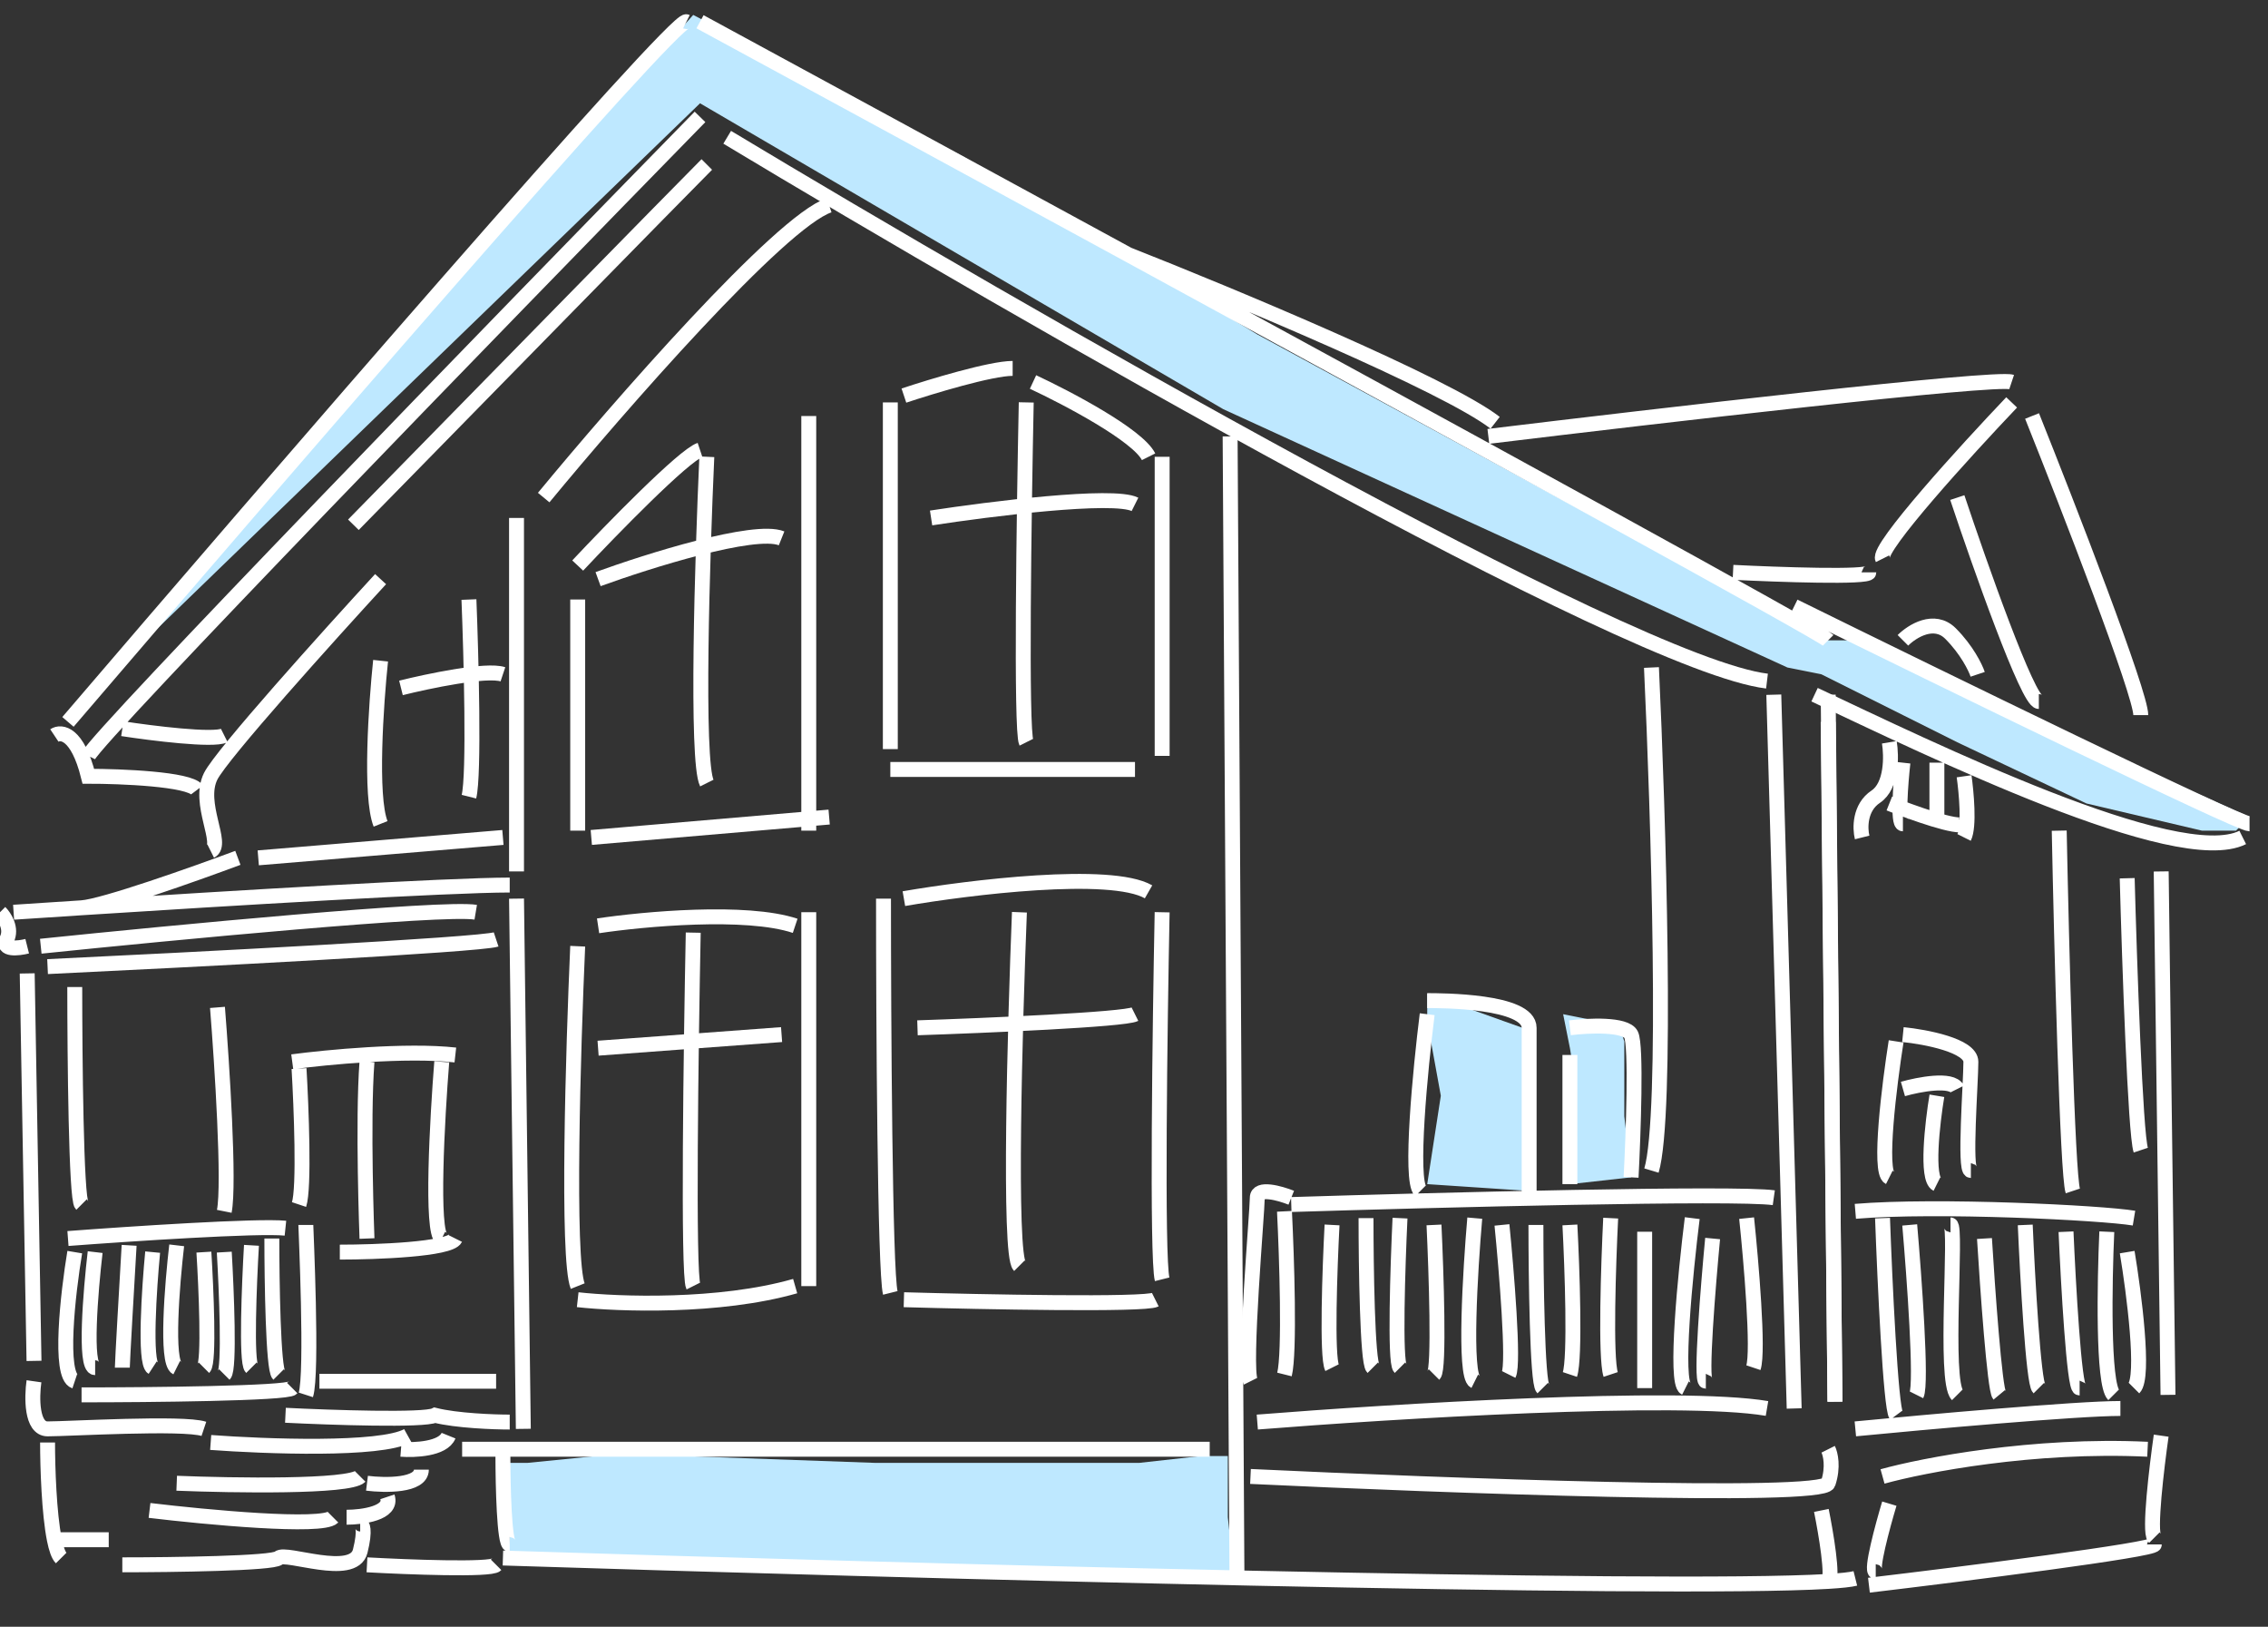 <svg width="152" height="109" viewBox="0 0 152 109" fill="none" xmlns="http://www.w3.org/2000/svg">
<rect x="0" y="0" width="152" height="109" fill="#333333" stroke="none"/>
<g clip-path="url(#clip0_897_19507)">
<path d="M46.46 1L64.679 10.565L84.265 22.407L122.069 42.904H124.346L150.764 54.746L149.853 55.657H147.576L139.832 53.835L131.178 49.736L122.069 45.181L119.792 44.725L81.987 27.418L46.916 6.921L4.557 47.914L46.46 1Z" fill="#BEE8FF"/>
<path d="M33.707 98.016H35.372L39.927 97.561H45.848L58.602 98.016H69.988H76.365L80.464 97.561H82.286L82.287 101.66L82.742 105.759L34.006 104.393C34.307 102.286 34.21 100.141 33.72 98.07L33.707 98.016Z" fill="#BEE8FF"/>
<path d="M95.652 68.41V66.588L102.029 68.865V71.143V72.509V73.876L102.484 79.797L95.652 79.341L96.563 73.42L95.652 68.41Z" fill="#BEE8FF"/>
<path d="M105.216 70.232L104.761 67.955L107.038 68.41H108.405L108.86 69.777V71.143V72.965V74.787L109.315 78.886L105.216 79.342L105.672 76.153V72.965L105.216 70.232Z" fill="#BEE8FF"/>
<path d="M59.212 60.212C59.212 68.41 59.303 85.171 59.667 86.629M60.578 60.212C64.981 59.452 74.424 58.298 76.975 59.756M77.886 61.123C77.734 68.714 77.522 84.261 77.886 85.718M60.578 87.085C65.892 87.236 76.702 87.449 77.43 87.085M68.321 61.123C68.017 68.714 67.592 84.078 68.321 84.807M61.489 68.866C66.044 68.714 75.335 68.319 76.064 67.955M30.972 97.105C47.217 97.105 79.981 97.105 81.074 97.105M33.705 104.393C59.99 105.236 111.549 106.626 122.522 105.96M124.344 105.759C124.02 105.84 123.401 105.907 122.522 105.96M125.255 106.214C131.632 105.455 144.385 103.846 144.385 103.482M144.841 96.194C144.537 98.32 144.021 102.662 144.385 103.026M126.166 98.927C128.899 98.168 136.278 96.741 143.93 97.105M124.344 95.739C129.051 95.283 139.193 94.372 142.108 94.372M126.622 100.749C126.166 102.267 125.346 105.304 125.711 105.304M122.067 101.204C122.371 102.705 122.887 105.756 122.522 105.96M83.807 98.927C96.56 99.534 122.158 100.476 122.522 99.382C122.887 98.289 122.674 97.409 122.522 97.105M84.263 95.283C93.22 94.567 112.593 93.383 118.423 94.372M95.649 67.955C95.194 71.598 94.465 79.068 95.194 79.797M95.649 67.044C96.56 67.044 102.482 67.044 102.482 68.866C102.482 70.323 102.482 76.76 102.482 79.797M105.214 70.688C105.214 73.269 105.214 78.613 105.214 79.341M105.214 68.866C106.429 68.714 108.949 68.592 109.314 69.321C109.678 70.05 109.465 76.001 109.314 78.886M110.68 44.725C111.136 54.442 111.773 74.787 110.68 78.431M86.54 80.708C96.257 80.404 116.328 79.888 118.879 80.252M86.085 81.163C86.236 84.2 86.449 90.637 86.085 92.095M86.54 80.252C85.781 79.949 84.263 79.524 84.263 80.252C84.263 81.163 83.352 91.639 83.807 92.55M89.273 82.074C89.121 84.959 88.908 90.911 89.273 91.639M91.55 81.619C91.55 84.807 91.641 91.275 92.006 91.639M93.828 81.619C93.676 84.807 93.463 91.275 93.828 91.639M96.105 82.074C96.257 85.263 96.469 91.73 96.105 92.095M98.838 81.619C98.534 85.111 98.109 92.186 98.838 92.55M100.66 82.074C100.963 85.111 101.479 91.366 101.115 92.095M102.937 82.074C102.937 85.566 103.028 92.641 103.392 93.006M105.214 82.074C105.366 84.959 105.579 91.002 105.214 92.095M107.947 81.619C107.795 84.655 107.583 91.002 107.947 92.095M110.225 82.53C110.225 85.566 110.225 91.913 110.225 93.006M113.413 81.619C112.957 85.263 112.229 92.641 112.957 93.006M114.779 82.985C114.476 86.174 113.959 92.55 114.324 92.55M117.057 81.619C117.36 84.504 117.877 90.546 117.512 91.639M138.008 55.657C138.16 63.248 138.555 78.704 138.919 79.797M127.533 69.321C129.051 69.473 132.087 70.05 132.087 71.143C132.087 72.509 131.632 78.431 132.087 78.431M127.077 69.776C126.622 72.661 125.893 78.522 126.622 78.886M127.533 72.965C128.595 72.661 130.812 72.236 131.176 72.965M129.81 73.42C129.506 75.242 129.081 78.977 129.81 79.341M124.344 81.163C129.81 80.708 140.832 81.254 143.019 81.619M126.166 81.619C126.318 85.818 126.713 94.339 127.077 94.828M127.988 82.074C128.292 85.566 128.808 92.732 128.444 93.461M130.721 82.074C131.176 82.074 130.265 92.55 131.176 93.461M132.998 82.985C133.202 86.325 133.685 93.097 133.987 93.461M135.731 82.074C135.883 85.566 136.278 92.641 136.642 93.006M138.464 82.53C138.616 86.022 139.011 93.006 139.375 93.006M141.197 82.53C141.045 85.87 140.924 92.732 141.652 93.461M142.563 83.896C143.019 86.629 143.747 92.277 143.019 93.006M142.563 58.845C142.715 64.463 143.11 75.971 143.474 77.064M121.611 46.547C129.354 50.191 145.934 58.299 150.306 56.112M122.522 48.369L122.978 93.917M118.879 46.547L120.245 94.372M126.622 49.736C126.773 50.647 126.804 52.651 125.711 53.38C124.618 54.108 124.648 55.505 124.8 56.112M126.622 53.835C128.14 54.442 131.267 55.566 131.632 55.201M131.632 52.013C131.784 53.076 131.996 55.384 131.632 56.112M129.81 51.102V54.746M127.533 51.102C127.381 52.468 127.168 55.201 127.533 55.201M24.595 104.848C27.328 105 32.885 105.212 33.249 104.848M8.198 104.848C11.539 104.848 18.31 104.757 18.674 104.393C19.13 103.937 23.684 105.759 24.14 103.937C24.504 102.48 24.292 102.115 24.14 102.115M3.188 96.65C3.188 98.348 3.29 101.416 3.644 103.168M4.099 104.393C3.914 104.207 3.764 103.764 3.644 103.168M3.644 103.168C4.706 103.168 6.923 103.168 7.287 103.168M2.277 92.55C2.125 93.613 2.095 95.739 3.188 95.739C4.555 95.739 12.298 95.283 13.664 95.739M5.466 93.461C10.021 93.461 19.221 93.37 19.586 93.006M21.407 92.55C22.319 92.55 31.883 92.55 33.249 92.55M19.13 94.828C22.167 94.979 28.422 95.192 29.151 94.828C30.608 95.192 33.098 95.283 34.161 95.283M14.12 96.65C17.764 96.92 25.507 97.208 27.329 96.194M11.842 99.382C15.638 99.534 23.411 99.656 24.14 98.927M10.021 101.204C13.816 101.66 21.59 102.388 22.319 101.66M23.229 101.66C24.292 101.66 26.327 101.386 25.962 100.293M24.595 99.382C25.81 99.534 28.24 99.565 28.24 98.471M26.873 97.105C27.784 97.177 29.697 97.095 30.061 96.194M5.01 66.133C5.01 70.839 5.102 80.344 5.466 80.708M14.575 67.499C14.879 71.295 15.395 79.341 15.031 81.163M19.586 71.143C21.863 70.839 27.238 70.323 30.517 70.688M29.606 71.143C29.302 74.939 28.877 82.621 29.606 82.985M24.595 71.143C24.292 75.09 24.595 82.985 24.595 82.985M20.041 71.598C20.193 74.18 20.405 79.615 20.041 80.708M22.774 83.896C25.203 83.896 30.153 83.714 30.517 82.985M4.555 82.985C8.654 82.675 17.308 82.103 19.13 82.293M5.01 83.896C4.555 86.629 3.917 92.186 5.01 92.55M6.377 83.896C6.073 86.477 5.648 91.639 6.377 91.639M8.654 83.441C8.502 86.022 8.198 91.275 8.198 91.639M10.231 83.896C9.998 86.325 9.671 91.275 10.231 91.639M11.842 83.441C11.539 86.022 11.114 91.275 11.842 91.639M13.664 83.896C13.816 86.325 14.029 91.275 13.664 91.639M15.031 83.896C15.183 86.477 15.395 91.73 15.031 92.095M16.853 83.441C16.701 86.022 16.488 91.275 16.853 91.639M18.219 82.985C18.219 85.87 18.31 91.73 18.674 92.095M20.497 82.074C20.497 82.293 20.952 92.052 20.497 93.461M48.736 9.198C68.169 20.889 109.313 44.543 118.423 45.636" stroke="white"/>
<path d="M82.442 29.239L82.898 105.303M122.524 46.547L122.979 93.917M144.842 58.389L145.298 93.461M1.823 65.222L2.279 91.184M34.617 60.211L35.073 95.738M34.617 34.705V58.389M77.887 30.605V50.646M59.669 51.557H76.066M59.669 26.962V50.191M60.579 26.506C62.401 25.899 66.409 24.684 67.867 24.684M69.233 25.595C71.511 26.658 76.248 29.148 76.977 30.605M68.778 26.962C68.626 34.249 68.414 49.007 68.778 49.735M62.401 34.705C66.349 34.097 74.608 33.065 76.066 33.794M47.371 30.605C47.067 37.286 46.642 51.011 47.371 52.468M40.083 38.804C43.423 37.589 50.559 35.342 52.381 36.071M54.203 27.873V55.657M39.628 56.112L55.569 54.746M38.717 40.17V55.657M38.717 37.893C40.994 35.464 45.822 30.514 46.915 30.15M40.083 62.033C43.12 61.578 50.012 60.94 53.292 62.033M54.203 61.122V86.173M40.083 70.232L52.381 69.321M46.46 62.489C46.308 70.08 46.095 85.445 46.46 86.173M38.717 63.4C38.413 70.232 37.988 84.352 38.717 86.173M38.717 87.084C41.45 87.388 48.191 87.631 53.292 86.173" stroke="white"/>
<path d="M3.188 64.766C12.753 64.311 32.157 63.309 33.25 62.945M2.733 63.4C11.539 62.489 29.697 60.758 31.883 61.123M1.822 63.4C1.215 63.552 0.091 63.673 0.455 62.945C0.82 62.216 0.304 61.426 0 61.123M0.911 61.123C2.237 61.034 3.781 60.933 5.466 60.825M34.161 59.301C30.113 59.301 15.358 60.188 5.466 60.825M15.942 57.479C13.057 58.555 6.923 60.73 5.466 60.825M17.308 57.479L33.705 56.112M25.507 44.27C25.203 47.155 24.778 53.38 25.507 55.202M31.428 40.171C31.579 43.967 31.792 51.922 31.428 53.38M26.873 46.092C28.695 45.636 32.612 44.817 33.705 45.181M25.507 38.804C22.015 42.6 14.848 50.556 14.12 52.013C13.209 53.835 15.031 56.568 14.12 57.023M8.199 48.825C10.172 49.129 14.302 49.645 15.031 49.28M13.209 52.924C12.662 52.195 8.122 52.013 5.921 52.013C5.192 49.098 4.099 48.977 3.644 49.28M36.438 33.339C41.448 27.266 52.288 14.847 55.568 13.753M23.685 35.161C30.972 27.721 45.912 12.478 47.369 11.021M46.914 7.832C33.553 21.496 6.65 49.189 5.921 50.647M4.555 48.369C18.067 32.58 45.274 1.091 46.003 1.456M46.914 1.456C54.763 5.715 65.104 11.335 75.609 17.058M122.523 42.904C122.023 42.405 98.429 29.489 75.609 17.058M99.749 29.239C110.984 27.873 133.727 25.231 134.82 25.596M75.609 17.058C82.441 19.752 96.925 25.778 100.204 28.328M134.82 26.962C131.784 30.15 125.802 36.709 126.166 37.438M131.177 33.339C132.695 37.894 135.913 47.003 136.642 47.003M136.187 27.873C138.616 33.946 143.474 46.456 143.474 47.914M120.245 40.626C130.114 45.485 150.033 55.202 150.762 55.202M116.146 38.349C119.182 38.501 125.255 38.713 125.255 38.349M127.533 42.904C128.14 42.296 129.628 41.355 130.721 42.448C131.814 43.541 132.391 44.726 132.543 45.181M33.705 97.561C33.705 99.534 33.796 103.482 34.161 103.482" stroke="white"/>
</g>
<defs>
<clipPath id="clip0_897_19507">
<rect width="152" height="109" fill="white"/>
</clipPath>
</defs>
</svg>
